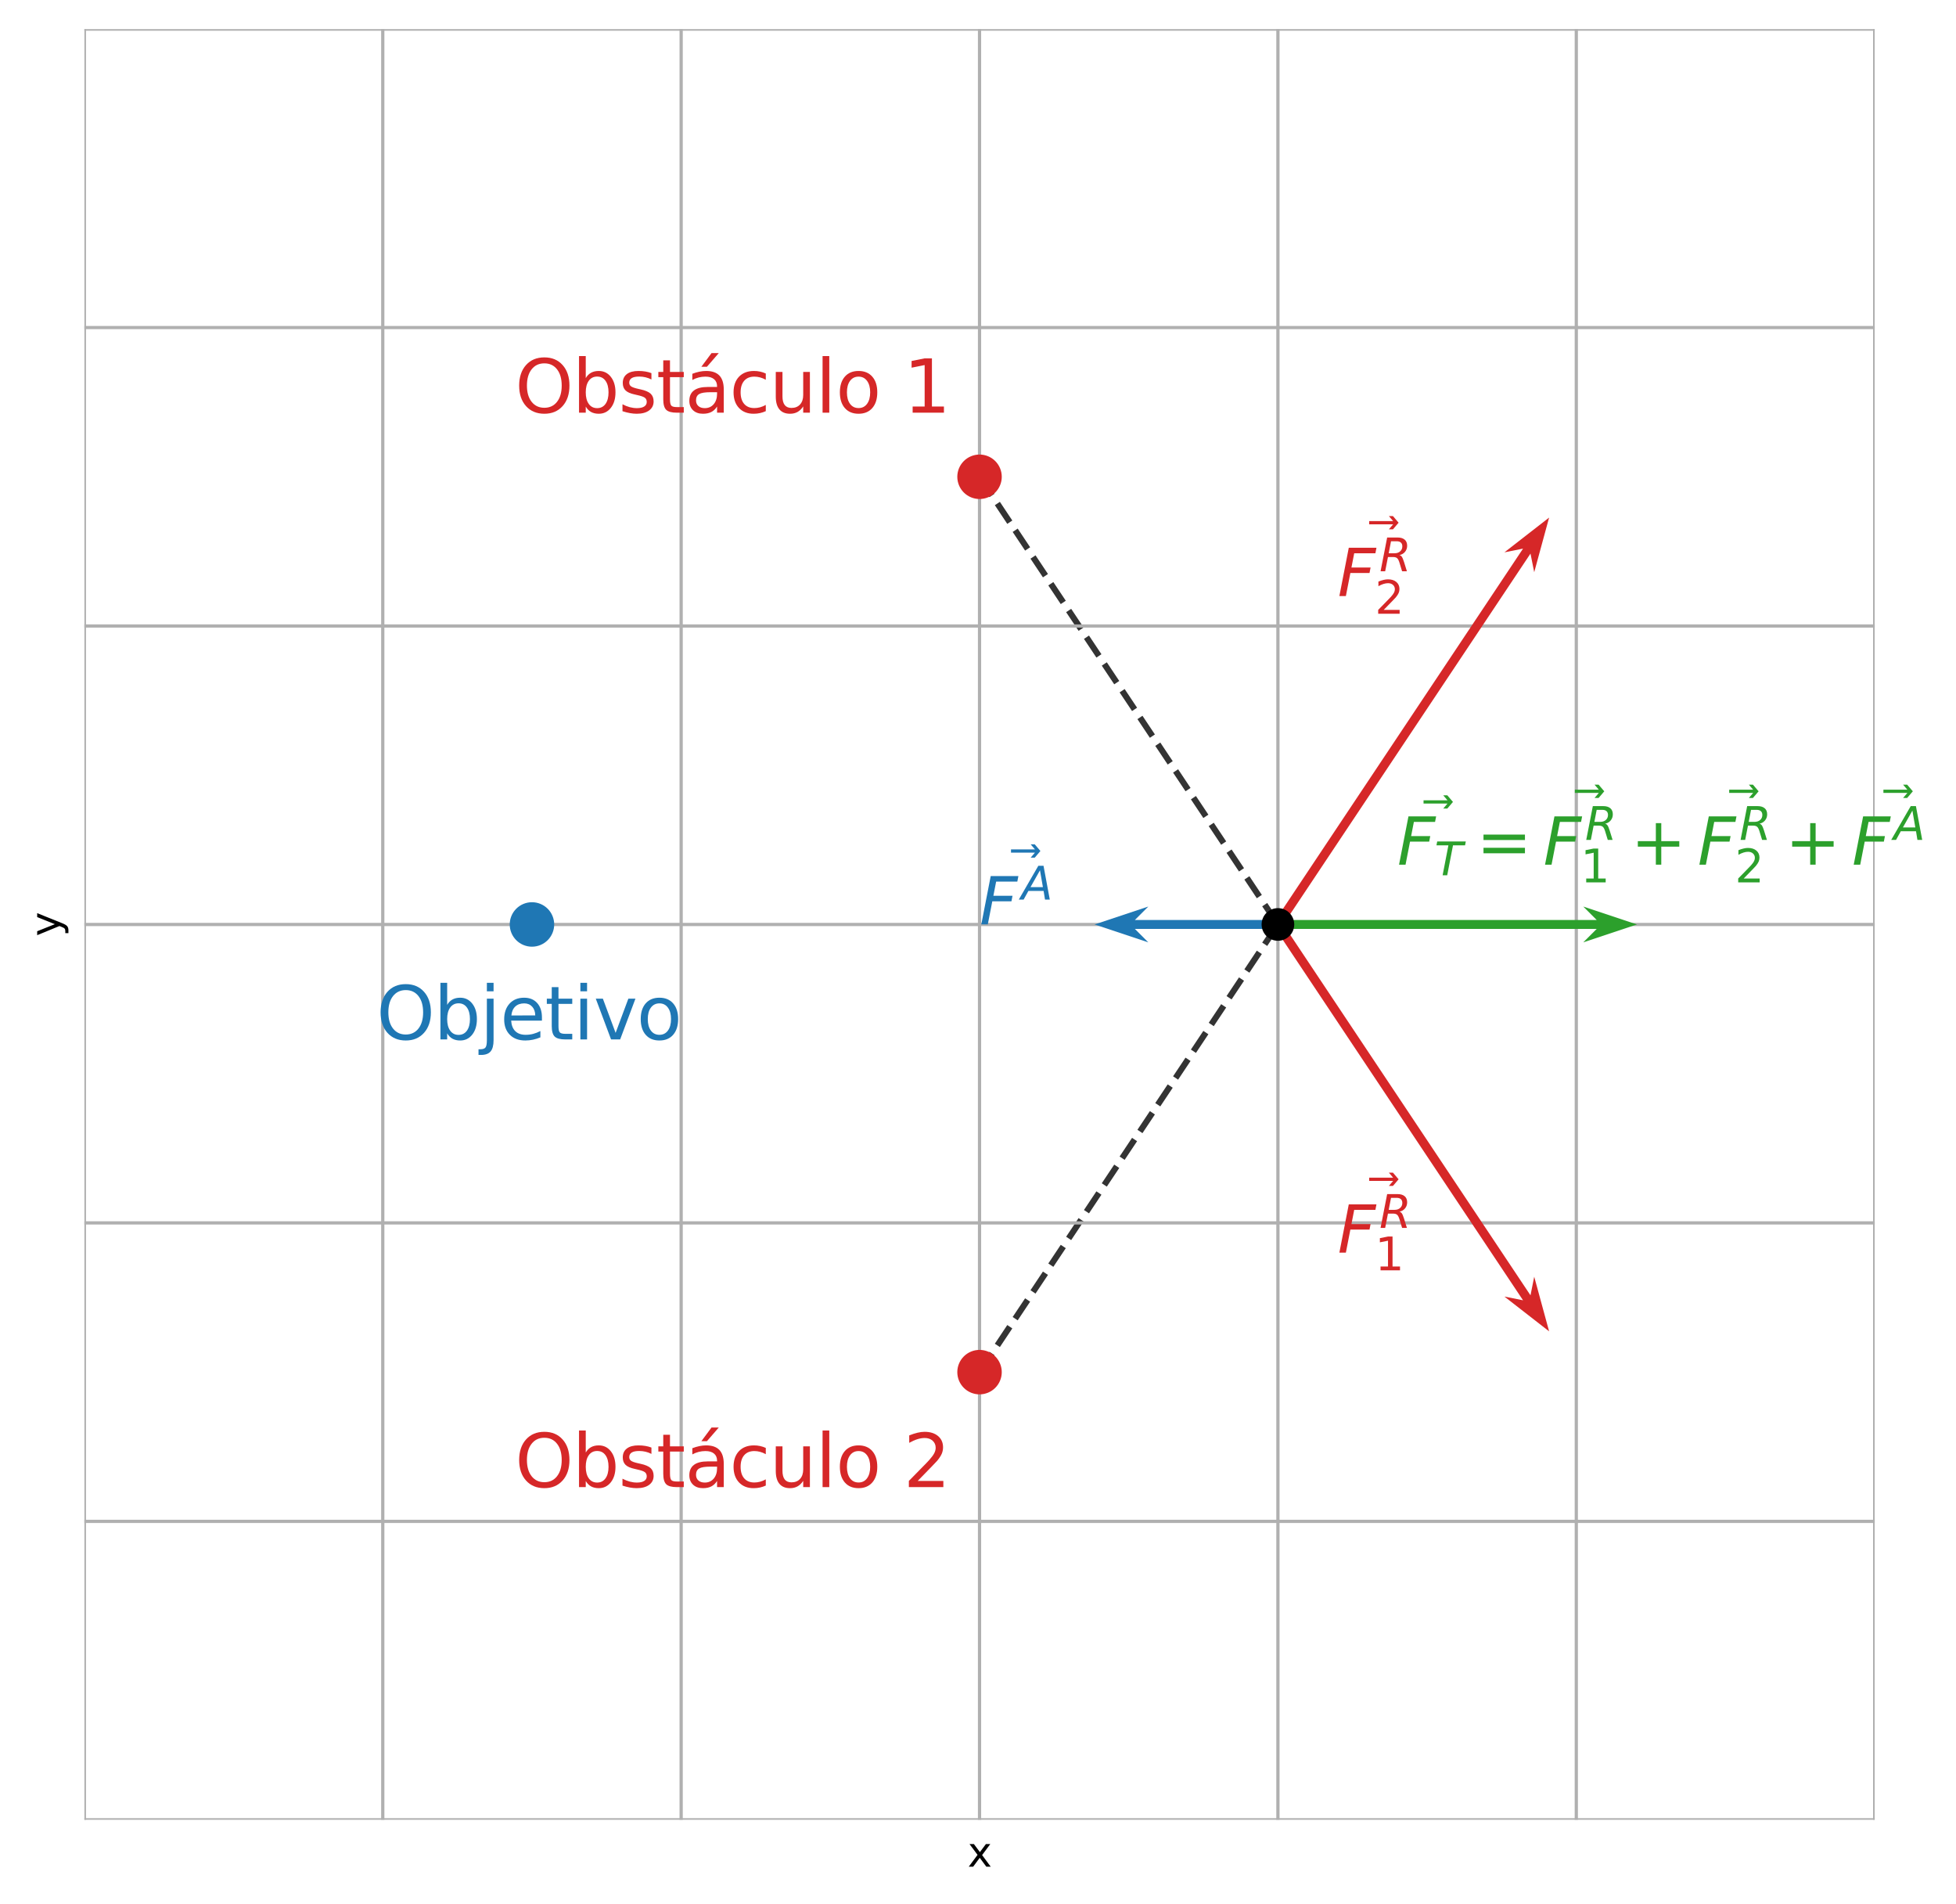 <?xml version="1.0" encoding="utf-8" standalone="no"?>
<!DOCTYPE svg PUBLIC "-//W3C//DTD SVG 1.1//EN"
  "http://www.w3.org/Graphics/SVG/1.1/DTD/svg11.dtd">
<svg xmlns:xlink="http://www.w3.org/1999/xlink" width="483.951pt" height="471.032pt" viewBox="0 0 483.951 471.032" xmlns="http://www.w3.org/2000/svg" version="1.1">
 <defs>
  <style type="text/css">*{stroke-linejoin: round; stroke-linecap: butt}</style>
 </defs>
 <g id="figure_1">
  <g id="patch_1">
   <path d="M 0 471.032 
L 483.951 471.032 
L 483.951 0 
L 0 0 
z
" style="fill: #ffffff"/>
  </g>
  <g id="axes_1">
   <g id="patch_2">
    <path d="M 20.878 450.154 
L 463.832 450.154 
L 463.832 7.2 
L 20.878 7.2 
z
" style="fill: #ffffff"/>
   </g>
   <g id="line2d_1">
    <path d="M 242.355 117.939 
L 316.181 228.677 
" clip-path="url(#pd75fcb9ce0)" style="fill: none; stroke-dasharray: 5.55,2.4; stroke-dashoffset: 0; stroke: #000000; stroke-opacity: 0.8; stroke-width: 1.5"/>
   </g>
   <g id="line2d_2">
    <path d="M 242.355 339.416 
L 316.181 228.677 
" clip-path="url(#pd75fcb9ce0)" style="fill: none; stroke-dasharray: 5.55,2.4; stroke-dashoffset: 0; stroke: #000000; stroke-opacity: 0.8; stroke-width: 1.5"/>
   </g>
   <g id="matplotlib.axis_1">
    <g id="xtick_1">
     <g id="line2d_3">
      <path d="M 20.878 450.154 
L 20.878 7.2 
" clip-path="url(#pd75fcb9ce0)" style="fill: none; stroke: #b0b0b0; stroke-width: 0.8; stroke-linecap: square"/>
     </g>
    </g>
    <g id="xtick_2">
     <g id="line2d_4">
      <path d="M 94.704 450.154 
L 94.704 7.2 
" clip-path="url(#pd75fcb9ce0)" style="fill: none; stroke: #b0b0b0; stroke-width: 0.8; stroke-linecap: square"/>
     </g>
    </g>
    <g id="xtick_3">
     <g id="line2d_5">
      <path d="M 168.529 450.154 
L 168.529 7.2 
" clip-path="url(#pd75fcb9ce0)" style="fill: none; stroke: #b0b0b0; stroke-width: 0.8; stroke-linecap: square"/>
     </g>
    </g>
    <g id="xtick_4">
     <g id="line2d_6">
      <path d="M 242.355 450.154 
L 242.355 7.2 
" clip-path="url(#pd75fcb9ce0)" style="fill: none; stroke: #b0b0b0; stroke-width: 0.8; stroke-linecap: square"/>
     </g>
    </g>
    <g id="xtick_5">
     <g id="line2d_7">
      <path d="M 316.181 450.154 
L 316.181 7.2 
" clip-path="url(#pd75fcb9ce0)" style="fill: none; stroke: #b0b0b0; stroke-width: 0.8; stroke-linecap: square"/>
     </g>
    </g>
    <g id="xtick_6">
     <g id="line2d_8">
      <path d="M 390.007 450.154 
L 390.007 7.2 
" clip-path="url(#pd75fcb9ce0)" style="fill: none; stroke: #b0b0b0; stroke-width: 0.8; stroke-linecap: square"/>
     </g>
    </g>
    <g id="xtick_7">
     <g id="line2d_9">
      <path d="M 463.832 450.154 
L 463.832 7.2 
" clip-path="url(#pd75fcb9ce0)" style="fill: none; stroke: #b0b0b0; stroke-width: 0.8; stroke-linecap: square"/>
     </g>
    </g>
    <g id="text_1">
     <!-- x -->
     <g transform="translate(239.396 461.753) scale(0.1 -0.1)">
      <defs>
       <path id="DejaVuSans-78" d="M 3513 3500 
L 2247 1797 
L 3578 0 
L 2900 0 
L 1881 1375 
L 863 0 
L 184 0 
L 1544 1831 
L 300 3500 
L 978 3500 
L 1906 2253 
L 2834 3500 
L 3513 3500 
z
" transform="scale(0.016)"/>
      </defs>
      <use xlink:href="#DejaVuSans-78"/>
     </g>
    </g>
   </g>
   <g id="matplotlib.axis_2">
    <g id="ytick_1">
     <g id="line2d_10">
      <path d="M 20.878 450.154 
L 463.832 450.154 
" clip-path="url(#pd75fcb9ce0)" style="fill: none; stroke: #b0b0b0; stroke-width: 0.8; stroke-linecap: square"/>
     </g>
    </g>
    <g id="ytick_2">
     <g id="line2d_11">
      <path d="M 20.878 376.328 
L 463.832 376.328 
" clip-path="url(#pd75fcb9ce0)" style="fill: none; stroke: #b0b0b0; stroke-width: 0.8; stroke-linecap: square"/>
     </g>
    </g>
    <g id="ytick_3">
     <g id="line2d_12">
      <path d="M 20.878 302.503 
L 463.832 302.503 
" clip-path="url(#pd75fcb9ce0)" style="fill: none; stroke: #b0b0b0; stroke-width: 0.8; stroke-linecap: square"/>
     </g>
    </g>
    <g id="ytick_4">
     <g id="line2d_13">
      <path d="M 20.878 228.677 
L 463.832 228.677 
" clip-path="url(#pd75fcb9ce0)" style="fill: none; stroke: #b0b0b0; stroke-width: 0.8; stroke-linecap: square"/>
     </g>
    </g>
    <g id="ytick_5">
     <g id="line2d_14">
      <path d="M 20.878 154.851 
L 463.832 154.851 
" clip-path="url(#pd75fcb9ce0)" style="fill: none; stroke: #b0b0b0; stroke-width: 0.8; stroke-linecap: square"/>
     </g>
    </g>
    <g id="ytick_6">
     <g id="line2d_15">
      <path d="M 20.878 81.026 
L 463.832 81.026 
" clip-path="url(#pd75fcb9ce0)" style="fill: none; stroke: #b0b0b0; stroke-width: 0.8; stroke-linecap: square"/>
     </g>
    </g>
    <g id="ytick_7">
     <g id="line2d_16">
      <path d="M 20.878 7.2 
L 463.832 7.2 
" clip-path="url(#pd75fcb9ce0)" style="fill: none; stroke: #b0b0b0; stroke-width: 0.8; stroke-linecap: square"/>
     </g>
    </g>
    <g id="text_2">
     <!-- y -->
     <g transform="translate(14.798 231.636) rotate(-90) scale(0.1 -0.1)">
      <defs>
       <path id="DejaVuSans-79" d="M 2059 -325 
Q 1816 -950 1584 -1140 
Q 1353 -1331 966 -1331 
L 506 -1331 
L 506 -850 
L 844 -850 
Q 1081 -850 1212 -737 
Q 1344 -625 1503 -206 
L 1606 56 
L 191 3500 
L 800 3500 
L 1894 763 
L 2988 3500 
L 3597 3500 
L 2059 -325 
z
" transform="scale(0.016)"/>
      </defs>
      <use xlink:href="#DejaVuSans-79"/>
     </g>
    </g>
   </g>
   <g id="Quiver_1">
    <path d="M 317.102 228.063 
L 378.672 320.418 
L 379.594 315.811 
L 383.279 329.325 
L 372.222 320.725 
L 376.829 321.646 
L 315.259 229.291 
L 317.102 228.063 
" clip-path="url(#pd75fcb9ce0)" style="fill: #d62728"/>
   </g>
   <g id="Quiver_2">
    <path d="M 315.259 228.063 
L 376.829 135.708 
L 372.222 136.629 
L 383.279 128.029 
L 379.594 141.543 
L 378.672 136.936 
L 317.102 229.291 
L 315.259 228.063 
" clip-path="url(#pd75fcb9ce0)" style="fill: #d62728"/>
   </g>
   <g id="Quiver_3">
    <path d="M 316.181 229.784 
L 280.789 229.784 
L 284.111 233.107 
L 270.822 228.677 
L 284.111 224.248 
L 280.789 227.57 
L 316.181 227.57 
L 316.181 229.784 
" clip-path="url(#pd75fcb9ce0)" style="fill: #1f77b4"/>
   </g>
   <g id="Quiver_4">
    <path d="M 316.181 227.57 
L 395.053 227.57 
L 391.73 224.248 
L 405.019 228.677 
L 391.73 233.107 
L 395.053 229.784 
L 316.181 229.784 
L 316.181 227.57 
" clip-path="url(#pd75fcb9ce0)" style="fill: #2ca02c"/>
   </g>
   <g id="PathCollection_1">
    <defs>
     <path id="mb9d3ebf444" d="M 0 5 
C 1.326 5 2.598 4.473 3.536 3.536 
C 4.473 2.598 5 1.326 5 0 
C 5 -1.326 4.473 -2.598 3.536 -3.536 
C 2.598 -4.473 1.326 -5 0 -5 
C -1.326 -5 -2.598 -4.473 -3.536 -3.536 
C -4.473 -2.598 -5 -1.326 -5 0 
C -5 1.326 -4.473 2.598 -3.536 3.536 
C -2.598 4.473 -1.326 5 0 5 
z
" style="stroke: #d62728"/>
    </defs>
    <g clip-path="url(#pd75fcb9ce0)">
     <use xlink:href="#mb9d3ebf444" x="242.355" y="117.939" style="fill: #d62728; stroke: #d62728"/>
    </g>
   </g>
   <g id="PathCollection_2">
    <g clip-path="url(#pd75fcb9ce0)">
     <use xlink:href="#mb9d3ebf444" x="242.355" y="339.416" style="fill: #d62728; stroke: #d62728"/>
    </g>
   </g>
   <g id="PathCollection_3">
    <defs>
     <path id="m5b3442baa4" d="M 0 5 
C 1.326 5 2.598 4.473 3.536 3.536 
C 4.473 2.598 5 1.326 5 0 
C 5 -1.326 4.473 -2.598 3.536 -3.536 
C 2.598 -4.473 1.326 -5 0 -5 
C -1.326 -5 -2.598 -4.473 -3.536 -3.536 
C -4.473 -2.598 -5 -1.326 -5 0 
C -5 1.326 -4.473 2.598 -3.536 3.536 
C -2.598 4.473 -1.326 5 0 5 
z
" style="stroke: #1f77b4"/>
    </defs>
    <g clip-path="url(#pd75fcb9ce0)">
     <use xlink:href="#m5b3442baa4" x="131.617" y="228.677" style="fill: #1f77b4; stroke: #1f77b4"/>
    </g>
   </g>
   <g id="PathCollection_4">
    <defs>
     <path id="m9c00b9b8dd" d="M 0 3.536 
C 0.938 3.536 1.837 3.163 2.5 2.5 
C 3.163 1.837 3.536 0.938 3.536 0 
C 3.536 -0.938 3.163 -1.837 2.5 -2.5 
C 1.837 -3.163 0.938 -3.536 0 -3.536 
C -0.938 -3.536 -1.837 -3.163 -2.5 -2.5 
C -3.163 -1.837 -3.536 -0.938 -3.536 0 
C -3.536 0.938 -3.163 1.837 -2.5 2.5 
C -1.837 3.163 -0.938 3.536 0 3.536 
z
" style="stroke: #000000"/>
    </defs>
    <g clip-path="url(#pd75fcb9ce0)">
     <use xlink:href="#m9c00b9b8dd" x="316.181" y="228.677" style="stroke: #000000"/>
    </g>
   </g>
   <g id="text_3">
    <!-- Obstáculo 1 -->
    <g style="fill: #d62728" transform="translate(127.42 102.085) scale(0.18 -0.18)">
     <defs>
      <path id="DejaVuSans-4f" d="M 2522 4238 
Q 1834 4238 1429 3725 
Q 1025 3213 1025 2328 
Q 1025 1447 1429 934 
Q 1834 422 2522 422 
Q 3209 422 3611 934 
Q 4013 1447 4013 2328 
Q 4013 3213 3611 3725 
Q 3209 4238 2522 4238 
z
M 2522 4750 
Q 3503 4750 4090 4092 
Q 4678 3434 4678 2328 
Q 4678 1225 4090 567 
Q 3503 -91 2522 -91 
Q 1538 -91 948 565 
Q 359 1222 359 2328 
Q 359 3434 948 4092 
Q 1538 4750 2522 4750 
z
" transform="scale(0.016)"/>
      <path id="DejaVuSans-62" d="M 3116 1747 
Q 3116 2381 2855 2742 
Q 2594 3103 2138 3103 
Q 1681 3103 1420 2742 
Q 1159 2381 1159 1747 
Q 1159 1113 1420 752 
Q 1681 391 2138 391 
Q 2594 391 2855 752 
Q 3116 1113 3116 1747 
z
M 1159 2969 
Q 1341 3281 1617 3432 
Q 1894 3584 2278 3584 
Q 2916 3584 3314 3078 
Q 3713 2572 3713 1747 
Q 3713 922 3314 415 
Q 2916 -91 2278 -91 
Q 1894 -91 1617 61 
Q 1341 213 1159 525 
L 1159 0 
L 581 0 
L 581 4863 
L 1159 4863 
L 1159 2969 
z
" transform="scale(0.016)"/>
      <path id="DejaVuSans-73" d="M 2834 3397 
L 2834 2853 
Q 2591 2978 2328 3040 
Q 2066 3103 1784 3103 
Q 1356 3103 1142 2972 
Q 928 2841 928 2578 
Q 928 2378 1081 2264 
Q 1234 2150 1697 2047 
L 1894 2003 
Q 2506 1872 2764 1633 
Q 3022 1394 3022 966 
Q 3022 478 2636 193 
Q 2250 -91 1575 -91 
Q 1294 -91 989 -36 
Q 684 19 347 128 
L 347 722 
Q 666 556 975 473 
Q 1284 391 1588 391 
Q 1994 391 2212 530 
Q 2431 669 2431 922 
Q 2431 1156 2273 1281 
Q 2116 1406 1581 1522 
L 1381 1569 
Q 847 1681 609 1914 
Q 372 2147 372 2553 
Q 372 3047 722 3315 
Q 1072 3584 1716 3584 
Q 2034 3584 2315 3537 
Q 2597 3491 2834 3397 
z
" transform="scale(0.016)"/>
      <path id="DejaVuSans-74" d="M 1172 4494 
L 1172 3500 
L 2356 3500 
L 2356 3053 
L 1172 3053 
L 1172 1153 
Q 1172 725 1289 603 
Q 1406 481 1766 481 
L 2356 481 
L 2356 0 
L 1766 0 
Q 1100 0 847 248 
Q 594 497 594 1153 
L 594 3053 
L 172 3053 
L 172 3500 
L 594 3500 
L 594 4494 
L 1172 4494 
z
" transform="scale(0.016)"/>
      <path id="DejaVuSans-e1" d="M 2194 1759 
Q 1497 1759 1228 1600 
Q 959 1441 959 1056 
Q 959 750 1161 570 
Q 1363 391 1709 391 
Q 2188 391 2477 730 
Q 2766 1069 2766 1631 
L 2766 1759 
L 2194 1759 
z
M 3341 1997 
L 3341 0 
L 2766 0 
L 2766 531 
Q 2569 213 2275 61 
Q 1981 -91 1556 -91 
Q 1019 -91 701 211 
Q 384 513 384 1019 
Q 384 1609 779 1909 
Q 1175 2209 1959 2209 
L 2766 2209 
L 2766 2266 
Q 2766 2663 2505 2880 
Q 2244 3097 1772 3097 
Q 1472 3097 1187 3025 
Q 903 2953 641 2809 
L 641 3341 
Q 956 3463 1253 3523 
Q 1550 3584 1831 3584 
Q 2591 3584 2966 3190 
Q 3341 2797 3341 1997 
z
M 2291 5119 
L 2913 5119 
L 1894 3944 
L 1416 3944 
L 2291 5119 
z
" transform="scale(0.016)"/>
      <path id="DejaVuSans-63" d="M 3122 3366 
L 3122 2828 
Q 2878 2963 2633 3030 
Q 2388 3097 2138 3097 
Q 1578 3097 1268 2742 
Q 959 2388 959 1747 
Q 959 1106 1268 751 
Q 1578 397 2138 397 
Q 2388 397 2633 464 
Q 2878 531 3122 666 
L 3122 134 
Q 2881 22 2623 -34 
Q 2366 -91 2075 -91 
Q 1284 -91 818 406 
Q 353 903 353 1747 
Q 353 2603 823 3093 
Q 1294 3584 2113 3584 
Q 2378 3584 2631 3529 
Q 2884 3475 3122 3366 
z
" transform="scale(0.016)"/>
      <path id="DejaVuSans-75" d="M 544 1381 
L 544 3500 
L 1119 3500 
L 1119 1403 
Q 1119 906 1312 657 
Q 1506 409 1894 409 
Q 2359 409 2629 706 
Q 2900 1003 2900 1516 
L 2900 3500 
L 3475 3500 
L 3475 0 
L 2900 0 
L 2900 538 
Q 2691 219 2414 64 
Q 2138 -91 1772 -91 
Q 1169 -91 856 284 
Q 544 659 544 1381 
z
M 1991 3584 
L 1991 3584 
z
" transform="scale(0.016)"/>
      <path id="DejaVuSans-6c" d="M 603 4863 
L 1178 4863 
L 1178 0 
L 603 0 
L 603 4863 
z
" transform="scale(0.016)"/>
      <path id="DejaVuSans-6f" d="M 1959 3097 
Q 1497 3097 1228 2736 
Q 959 2375 959 1747 
Q 959 1119 1226 758 
Q 1494 397 1959 397 
Q 2419 397 2687 759 
Q 2956 1122 2956 1747 
Q 2956 2369 2687 2733 
Q 2419 3097 1959 3097 
z
M 1959 3584 
Q 2709 3584 3137 3096 
Q 3566 2609 3566 1747 
Q 3566 888 3137 398 
Q 2709 -91 1959 -91 
Q 1206 -91 779 398 
Q 353 888 353 1747 
Q 353 2609 779 3096 
Q 1206 3584 1959 3584 
z
" transform="scale(0.016)"/>
      <path id="DejaVuSans-20" transform="scale(0.016)"/>
      <path id="DejaVuSans-31" d="M 794 531 
L 1825 531 
L 1825 4091 
L 703 3866 
L 703 4441 
L 1819 4666 
L 2450 4666 
L 2450 531 
L 3481 531 
L 3481 0 
L 794 0 
L 794 531 
z
" transform="scale(0.016)"/>
     </defs>
     <use xlink:href="#DejaVuSans-4f"/>
     <use xlink:href="#DejaVuSans-62" x="78.711"/>
     <use xlink:href="#DejaVuSans-73" x="142.188"/>
     <use xlink:href="#DejaVuSans-74" x="194.287"/>
     <use xlink:href="#DejaVuSans-e1" x="233.496"/>
     <use xlink:href="#DejaVuSans-63" x="294.775"/>
     <use xlink:href="#DejaVuSans-75" x="349.756"/>
     <use xlink:href="#DejaVuSans-6c" x="413.135"/>
     <use xlink:href="#DejaVuSans-6f" x="440.918"/>
     <use xlink:href="#DejaVuSans-20" x="502.1"/>
     <use xlink:href="#DejaVuSans-31" x="533.887"/>
    </g>
   </g>
   <g id="text_4">
    <!-- Obstáculo 2 -->
    <g style="fill: #d62728" transform="translate(127.42 367.858) scale(0.18 -0.18)">
     <defs>
      <path id="DejaVuSans-32" d="M 1228 531 
L 3431 531 
L 3431 0 
L 469 0 
L 469 531 
Q 828 903 1448 1529 
Q 2069 2156 2228 2338 
Q 2531 2678 2651 2914 
Q 2772 3150 2772 3378 
Q 2772 3750 2511 3984 
Q 2250 4219 1831 4219 
Q 1534 4219 1204 4116 
Q 875 4013 500 3803 
L 500 4441 
Q 881 4594 1212 4672 
Q 1544 4750 1819 4750 
Q 2544 4750 2975 4387 
Q 3406 4025 3406 3419 
Q 3406 3131 3298 2873 
Q 3191 2616 2906 2266 
Q 2828 2175 2409 1742 
Q 1991 1309 1228 531 
z
" transform="scale(0.016)"/>
     </defs>
     <use xlink:href="#DejaVuSans-4f"/>
     <use xlink:href="#DejaVuSans-62" x="78.711"/>
     <use xlink:href="#DejaVuSans-73" x="142.188"/>
     <use xlink:href="#DejaVuSans-74" x="194.287"/>
     <use xlink:href="#DejaVuSans-e1" x="233.496"/>
     <use xlink:href="#DejaVuSans-63" x="294.775"/>
     <use xlink:href="#DejaVuSans-75" x="349.756"/>
     <use xlink:href="#DejaVuSans-6c" x="413.135"/>
     <use xlink:href="#DejaVuSans-6f" x="440.918"/>
     <use xlink:href="#DejaVuSans-20" x="502.1"/>
     <use xlink:href="#DejaVuSans-32" x="533.887"/>
    </g>
   </g>
   <g id="text_5">
    <!-- Objetivo -->
    <g style="fill: #1f77b4" transform="translate(93.132 257.119) scale(0.18 -0.18)">
     <defs>
      <path id="DejaVuSans-6a" d="M 603 3500 
L 1178 3500 
L 1178 -63 
Q 1178 -731 923 -1031 
Q 669 -1331 103 -1331 
L -116 -1331 
L -116 -844 
L 38 -844 
Q 366 -844 484 -692 
Q 603 -541 603 -63 
L 603 3500 
z
M 603 4863 
L 1178 4863 
L 1178 4134 
L 603 4134 
L 603 4863 
z
" transform="scale(0.016)"/>
      <path id="DejaVuSans-65" d="M 3597 1894 
L 3597 1613 
L 953 1613 
Q 991 1019 1311 708 
Q 1631 397 2203 397 
Q 2534 397 2845 478 
Q 3156 559 3463 722 
L 3463 178 
Q 3153 47 2828 -22 
Q 2503 -91 2169 -91 
Q 1331 -91 842 396 
Q 353 884 353 1716 
Q 353 2575 817 3079 
Q 1281 3584 2069 3584 
Q 2775 3584 3186 3129 
Q 3597 2675 3597 1894 
z
M 3022 2063 
Q 3016 2534 2758 2815 
Q 2500 3097 2075 3097 
Q 1594 3097 1305 2825 
Q 1016 2553 972 2059 
L 3022 2063 
z
" transform="scale(0.016)"/>
      <path id="DejaVuSans-69" d="M 603 3500 
L 1178 3500 
L 1178 0 
L 603 0 
L 603 3500 
z
M 603 4863 
L 1178 4863 
L 1178 4134 
L 603 4134 
L 603 4863 
z
" transform="scale(0.016)"/>
      <path id="DejaVuSans-76" d="M 191 3500 
L 800 3500 
L 1894 563 
L 2988 3500 
L 3597 3500 
L 2284 0 
L 1503 0 
L 191 3500 
z
" transform="scale(0.016)"/>
     </defs>
     <use xlink:href="#DejaVuSans-4f"/>
     <use xlink:href="#DejaVuSans-62" x="78.711"/>
     <use xlink:href="#DejaVuSans-6a" x="142.188"/>
     <use xlink:href="#DejaVuSans-65" x="169.971"/>
     <use xlink:href="#DejaVuSans-74" x="231.494"/>
     <use xlink:href="#DejaVuSans-69" x="270.703"/>
     <use xlink:href="#DejaVuSans-76" x="298.486"/>
     <use xlink:href="#DejaVuSans-6f" x="357.666"/>
    </g>
   </g>
   <g id="text_6">
    <!-- $\vec{F_T} = \vec{F^R_1} + \vec{F^R_2}+ \vec{F^A}$ -->
    <g style="fill: #2ca02c" transform="translate(345.711 213.912) scale(0.16 -0.16)">
     <defs>
      <path id="DejaVuSans-20d7" d="M -3009 4066 
L -3009 4378 
L -694 4378 
L -1106 4863 
L -713 4863 
L -166 4222 
L -713 3581 
L -1106 3581 
L -694 4066 
L -3009 4066 
z
" transform="scale(0.016)"/>
      <path id="DejaVuSans-Oblique-46" d="M 1081 4666 
L 3756 4666 
L 3653 4134 
L 1606 4134 
L 1338 2759 
L 3188 2759 
L 3084 2228 
L 1234 2228 
L 800 0 
L 172 0 
L 1081 4666 
z
" transform="scale(0.016)"/>
      <path id="DejaVuSans-Oblique-54" d="M 378 4666 
L 4325 4666 
L 4225 4134 
L 2559 4134 
L 1759 0 
L 1125 0 
L 1925 4134 
L 275 4134 
L 378 4666 
z
" transform="scale(0.016)"/>
      <path id="DejaVuSans-3d" d="M 678 2906 
L 4684 2906 
L 4684 2381 
L 678 2381 
L 678 2906 
z
M 678 1631 
L 4684 1631 
L 4684 1100 
L 678 1100 
L 678 1631 
z
" transform="scale(0.016)"/>
      <path id="DejaVuSans-Oblique-52" d="M 1613 4147 
L 1294 2491 
L 2106 2491 
Q 2584 2491 2879 2755 
Q 3175 3019 3175 3444 
Q 3175 3784 2976 3965 
Q 2778 4147 2406 4147 
L 1613 4147 
z
M 2772 2241 
Q 2972 2194 3105 2009 
Q 3238 1825 3413 1275 
L 3809 0 
L 3144 0 
L 2778 1197 
Q 2638 1659 2453 1815 
Q 2269 1972 1888 1972 
L 1191 1972 
L 806 0 
L 172 0 
L 1081 4666 
L 2503 4666 
Q 3150 4666 3495 4373 
Q 3841 4081 3841 3531 
Q 3841 3044 3547 2687 
Q 3253 2331 2772 2241 
z
" transform="scale(0.016)"/>
      <path id="DejaVuSans-2b" d="M 2944 4013 
L 2944 2272 
L 4684 2272 
L 4684 1741 
L 2944 1741 
L 2944 0 
L 2419 0 
L 2419 1741 
L 678 1741 
L 678 2272 
L 2419 2272 
L 2419 4013 
L 2944 4013 
z
" transform="scale(0.016)"/>
      <path id="DejaVuSans-Oblique-41" d="M 2356 4666 
L 3072 4666 
L 3938 0 
L 3278 0 
L 3084 1197 
L 984 1197 
L 325 0 
L -341 0 
L 2356 4666 
z
M 2584 4044 
L 1275 1722 
L 2988 1722 
L 2584 4044 
z
" transform="scale(0.016)"/>
     </defs>
     <use xlink:href="#DejaVuSans-20d7" transform="translate(88.769 29.606)"/>
     <use xlink:href="#DejaVuSans-Oblique-46" transform="translate(0 0.153)"/>
     <use xlink:href="#DejaVuSans-Oblique-54" transform="translate(57.52 -16.253) scale(0.7)"/>
     <use xlink:href="#DejaVuSans-3d" transform="translate(122.495 0.153)"/>
     <use xlink:href="#DejaVuSans-20d7" transform="translate(322.759 46.016)"/>
     <use xlink:href="#DejaVuSans-Oblique-46" transform="translate(225.767 0.153)"/>
     <use xlink:href="#DejaVuSans-Oblique-52" transform="translate(290.303 38.434) scale(0.7)"/>
     <use xlink:href="#DejaVuSans-31" transform="translate(283.286 -27.191) scale(0.7)"/>
     <use xlink:href="#DejaVuSans-2b" transform="translate(361.157 0.153)"/>
     <use xlink:href="#DejaVuSans-20d7" transform="translate(561.422 46.016)"/>
     <use xlink:href="#DejaVuSans-Oblique-46" transform="translate(464.429 0.153)"/>
     <use xlink:href="#DejaVuSans-Oblique-52" transform="translate(528.965 38.434) scale(0.7)"/>
     <use xlink:href="#DejaVuSans-32" transform="translate(521.948 -27.191) scale(0.7)"/>
     <use xlink:href="#DejaVuSans-2b" transform="translate(599.82 0.153)"/>
     <use xlink:href="#DejaVuSans-20d7" transform="translate(799.896 46.016)"/>
     <use xlink:href="#DejaVuSans-Oblique-46" transform="translate(703.091 0.153)"/>
     <use xlink:href="#DejaVuSans-Oblique-41" transform="translate(767.627 38.434) scale(0.7)"/>
    </g>
   </g>
   <g id="text_7">
    <!-- $\vec{F^R_1}$ -->
    <g style="fill: #d62728" transform="translate(330.946 309.885) scale(0.16 -0.16)">
     <use xlink:href="#DejaVuSans-20d7" transform="translate(96.993 46.016)"/>
     <use xlink:href="#DejaVuSans-Oblique-46" transform="translate(0 0.153)"/>
     <use xlink:href="#DejaVuSans-Oblique-52" transform="translate(64.536 38.434) scale(0.7)"/>
     <use xlink:href="#DejaVuSans-31" transform="translate(57.52 -27.191) scale(0.7)"/>
    </g>
   </g>
   <g id="text_8">
    <!-- $\vec{F^R_2}$ -->
    <g style="fill: #d62728" transform="translate(330.946 147.469) scale(0.16 -0.16)">
     <use xlink:href="#DejaVuSans-20d7" transform="translate(96.993 46.016)"/>
     <use xlink:href="#DejaVuSans-Oblique-46" transform="translate(0 0.153)"/>
     <use xlink:href="#DejaVuSans-Oblique-52" transform="translate(64.536 38.434) scale(0.7)"/>
     <use xlink:href="#DejaVuSans-32" transform="translate(57.52 -27.191) scale(0.7)"/>
    </g>
   </g>
   <g id="text_9">
    <!-- $\vec{F^A}$ -->
    <g style="fill: #1f77b4" transform="translate(242.355 228.677) scale(0.16 -0.16)">
     <use xlink:href="#DejaVuSans-20d7" transform="translate(96.805 46.016)"/>
     <use xlink:href="#DejaVuSans-Oblique-46" transform="translate(0 0.153)"/>
     <use xlink:href="#DejaVuSans-Oblique-41" transform="translate(64.536 38.434) scale(0.7)"/>
    </g>
   </g>
  </g>
 </g>
 <defs>
  <clipPath id="pd75fcb9ce0">
   <rect x="20.878" y="7.2" width="442.954" height="442.954"/>
  </clipPath>
 </defs>
</svg>
